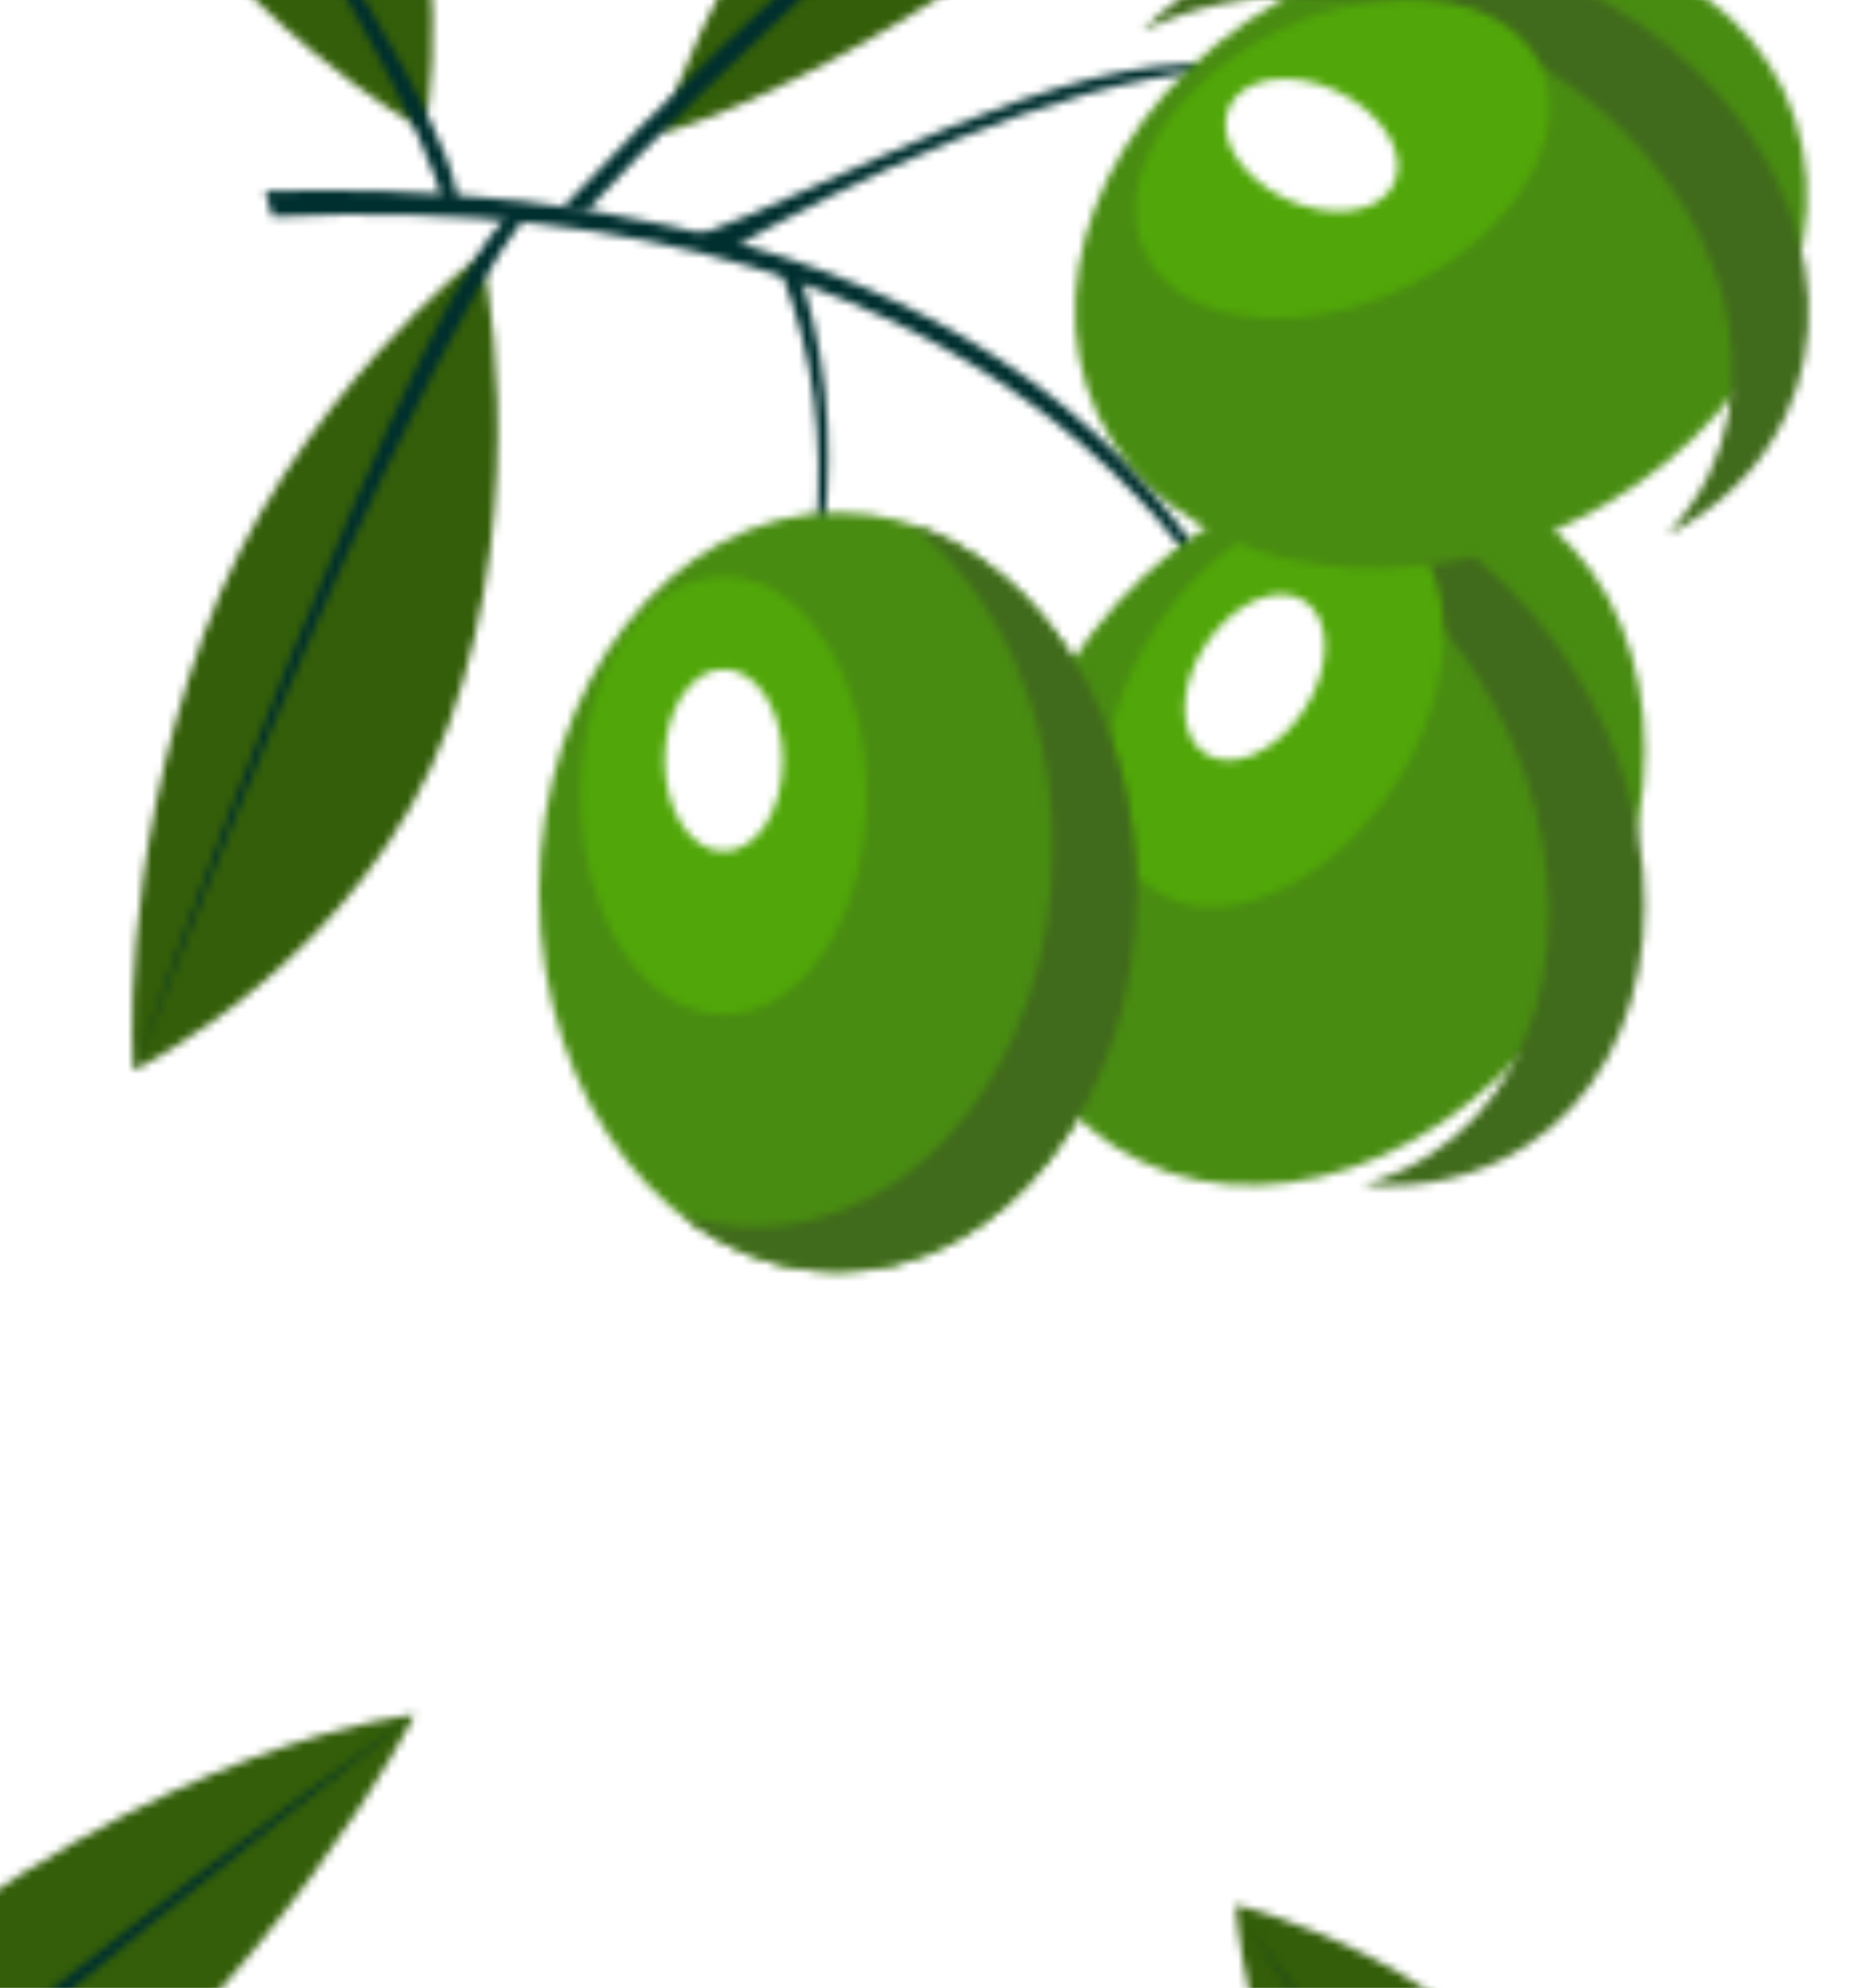<?xml version="1.0" encoding="utf-8"?>
<!-- Generator: Adobe Illustrator 25.0.0, SVG Export Plug-In . SVG Version: 6.00 Build 0)  -->
<svg version="1.1" id="Publicdomainvectors.org" xmlns="http://www.w3.org/2000/svg" xmlns:xlink="http://www.w3.org/1999/xlink"
	 x="0px" y="0px" viewBox="0 0 232.1 248.7" style="enable-background:new 0 0 232.1 248.7;" xml:space="preserve">
<style type="text/css">
	.st0{fill:none;}
	.st1{fill:#002F2F;}
	.st2{fill:#498C12;}
	.st3{fill:#416B1C;}
	.st4{fill:#51A709;}
	.st5{fill:#FFFFFF;}
	.st6{fill:#345E09;}
	.st7{fill:url(#SVGID_1_);}
</style>
<pattern  x="-184.5" y="-176.1" width="600" height="600" patternUnits="userSpaceOnUse" id="Unnamed_Pattern" viewBox="82.3 -644.4 600 600" style="overflow:visible;">
	<g>
		<rect x="82.3" y="-644.4" class="st0" width="600" height="600"/>
		<path class="st1" d="M577.6-698.1c-3.9,10.5-29.8,68.4-126.7,63.4l-0.9,3.2C486.6-630.3,556-636.7,577.6-698.1z"/>
		<path class="st1" d="M514.8-642.2c3.9-10,5.1-20.4,4.2-31.3h1c1.2,11.6,0.2,22.8-3.7,33.3L514.8-642.2z"/>
		<path class="st1" d="M506.9-639.5c15.5,8.9,42.5,21.8,61.2,23l1.2,0.8c-19.5,1.7-48.3-15.3-65.8-21.5L506.9-639.5z"/>
		
			<ellipse transform="matrix(0.427 -0.904 0.904 0.427 920.17 173.945)" class="st2" cx="597.4" cy="-639.5" rx="37.4" ry="47.5"/>
		<path class="st3" d="M613.4-605.6c23.7-11.2,35.8-35.4,26.9-54.1c-3.1-6.5-8.3-11.5-14.8-14.8c2.1,2.3,3.9,4.8,5.3,7.7
			c8.8,18.7-3.2,42.9-26.9,54.1c-15.4,7.3-32,7.3-44.1,1.2C571.4-599,593.3-596.1,613.4-605.6z"/>
		
			<ellipse transform="matrix(0.427 -0.904 0.904 0.427 902.36 169.516)" class="st4" cx="585" cy="-627.6" rx="17.9" ry="27.4"/>
		<path class="st5" d="M584.2-619c5.7-2.7,8.9-7.9,7.1-11.6c-1.8-3.7-7.8-4.5-13.5-1.9c-5.7,2.7-8.9,7.9-7.1,11.6
			C572.5-617.2,578.5-616.3,584.2-619z"/>
		<path class="st6" d="M563.7-586c-39.7-32.3-64.1-38.3-64.1-38.3s9.1,35,48.9,67.2c39.7,32.3,70.2,35,70.2,35
			S603.4-553.7,563.7-586z"/>
		<path class="st6" d="M463.8-576.9c10.8-23.5,6.2-47.1,6.2-47.1s-26.1,14.6-36.9,38.1c-10.8,23.5-11.6,40-11.6,40
			S453-553.3,463.8-576.9z"/>
		<path class="st6" d="M473-698.2c-10.7-29.4-39.5-43.3-39.5-43.3s-2,25.1,8.8,54.5c10.7,29.4,34.8,47.7,34.8,47.7
			S483.7-668.7,473-698.2z"/>
		<path class="st1" d="M433.5-741.9c0,0,36.3,102.8,48.6,108.6l0.2-1.9C482.3-635.2,469.7-648,433.5-741.9z"/>
		<path class="st1" d="M422.8-548.1c0,0,54.6-75.5,51.1-86l-1.6,0.9C472.3-633.1,470.7-618.8,422.8-548.1z"/>
		<path class="st1" d="M618.7-522c0,0-81.3-57.7-131.9-112h3.5C490.3-634,521.3-598.1,618.7-522z"/>
		<path class="st1" d="M277.6-698.1c-3.9,10.5-29.8,68.4-126.7,63.4l-0.9,3.2C186.6-630.3,256-636.7,277.6-698.1z"/>
		<path class="st1" d="M214.8-642.2c3.9-10,5.1-20.4,4.2-31.3h1c1.2,11.6,0.2,22.8-3.7,33.3L214.8-642.2z"/>
		<path class="st1" d="M206.9-639.5c15.5,8.9,42.5,21.8,61.2,23l1.2,0.8c-19.5,1.7-48.3-15.3-65.8-21.5L206.9-639.5z"/>
		
			<ellipse transform="matrix(0.427 -0.904 0.904 0.427 748.397 -97.271)" class="st2" cx="297.4" cy="-639.5" rx="37.4" ry="47.5"/>
		<path class="st3" d="M313.4-605.6c23.7-11.2,35.8-35.4,26.9-54.1c-3.1-6.5-8.3-11.5-14.8-14.8c2.1,2.3,3.9,4.8,5.3,7.7
			c8.8,18.7-3.2,42.9-26.9,54.1c-15.4,7.3-32,7.3-44.1,1.2C271.4-599,293.3-596.1,313.4-605.6z"/>
		
			<ellipse transform="matrix(0.427 -0.904 0.904 0.427 730.588 -101.7)" class="st4" cx="285" cy="-627.6" rx="17.9" ry="27.4"/>
		<path class="st5" d="M284.2-619c5.7-2.7,8.9-7.9,7.1-11.6c-1.8-3.7-7.8-4.5-13.5-1.9c-5.7,2.7-8.9,7.9-7.1,11.6
			C272.5-617.2,278.5-616.3,284.2-619z"/>
		<path class="st6" d="M263.7-586c-39.7-32.3-64.1-38.3-64.1-38.3s9.1,35,48.9,67.2c39.7,32.3,70.2,35,70.2,35
			S303.4-553.7,263.7-586z"/>
		<path class="st6" d="M163.8-576.9c10.8-23.5,6.2-47.1,6.2-47.1s-26.1,14.6-36.9,38.1c-10.8,23.5-11.6,40-11.6,40
			S153-553.3,163.8-576.9z"/>
		<path class="st6" d="M173-698.2c-10.7-29.4-39.5-43.3-39.5-43.3s-2,25.1,8.8,54.5c10.7,29.4,34.8,47.7,34.8,47.7
			S183.7-668.7,173-698.2z"/>
		<path class="st1" d="M133.5-741.9c0,0,36.3,102.8,48.6,108.6l0.2-1.9C182.3-635.2,169.7-648,133.5-741.9z"/>
		<path class="st1" d="M122.8-548.1c0,0,54.6-75.5,51.1-86l-1.6,0.9C172.3-633.1,170.7-618.8,122.8-548.1z"/>
		<path class="st1" d="M318.7-522c0,0-81.3-57.7-131.9-112h3.5C190.3-634,221.3-598.1,318.7-522z"/>
		<path class="st1" d="M727.6-398.1c-3.9,10.5-29.8,68.4-126.7,63.4l-0.9,3.2C636.6-330.3,706-336.7,727.6-398.1z"/>
		<path class="st1" d="M664.8-342.2c3.9-10,5.1-20.4,4.2-31.3h1c1.2,11.6,0.2,22.8-3.7,33.3L664.8-342.2z"/>
		<path class="st1" d="M656.9-339.5c15.5,8.9,42.5,21.8,61.2,23l1.2,0.8c-19.5,1.7-48.3-15.3-65.8-21.6L656.9-339.5z"/>
		<ellipse class="st2" cx="671.7" cy="-419.2" rx="37.4" ry="47.5"/>
		<path class="st3" d="M709.1-419.2c0-26.2-16.8-47.5-37.4-47.5c-7.2,0-14,2.6-19.7,7.1c2.9-0.9,6-1.5,9.2-1.5
			c20.7,0,37.4,21.3,37.4,47.5c0,17.1-7.1,32-17.7,40.4C697.1-378.4,709.1-397,709.1-419.2z"/>
		<ellipse class="st4" cx="657.4" cy="-407.1" rx="17.9" ry="27.4"/>
		<ellipse class="st5" cx="657.4" cy="-402.7" rx="7.4" ry="11.4"/>
		<path class="st6" d="M713.7-286c-39.7-32.3-64.1-38.3-64.1-38.3s9.1,35,48.9,67.2c39.7,32.3,70.2,35,70.2,35
			S753.4-253.7,713.7-286z"/>
		<path class="st6" d="M613.8-276.9c10.8-23.5,6.2-47.1,6.2-47.1s-26.1,14.6-36.9,38.1c-10.8,23.5-11.6,40-11.6,40
			S603-253.3,613.8-276.9z"/>
		<path class="st6" d="M623-398.2c-10.7-29.4-39.5-43.3-39.5-43.3s-2,25.1,8.8,54.5c10.7,29.4,34.8,47.7,34.8,47.7
			S633.7-368.7,623-398.2z"/>
		<path class="st1" d="M583.5-441.9c0,0,36.3,102.8,48.6,108.6l0.2-1.9C632.3-335.2,619.7-348,583.5-441.9z"/>
		<path class="st1" d="M572.8-248.1c0,0,54.6-75.5,51.1-86l-1.6,0.9C622.3-333.1,620.7-318.8,572.8-248.1z"/>
		<path class="st1" d="M768.7-222c0,0-81.3-57.7-131.9-112h3.5C640.3-334,671.3-298.1,768.7-222z"/>
		<path class="st1" d="M427.6-398.1c-3.9,10.5-29.8,68.4-126.7,63.4l-0.9,3.2C336.6-330.3,406-336.7,427.6-398.1z"/>
		<path class="st1" d="M427.7-398.4c0.1-0.4,0.2-0.7,0.3-0.9C427.9-399,427.8-398.7,427.7-398.4z"/>
		<path class="st1" d="M428.1-399.6c0,0.1-0.1,0.2-0.1,0.3C428-399.4,428.1-399.5,428.1-399.6z"/>
		
			<ellipse transform="matrix(0.839 -0.544 0.544 0.839 293.31 168.886)" class="st2" cx="432" cy="-411.2" rx="37.4" ry="47.5"/>
		<path class="st3" d="M463.4-390.8c14.3-22,11.8-49-5.6-60.2c-6.1-3.9-13.1-5.4-20.4-4.8c3,0.8,5.9,2.1,8.5,3.8
			c17.3,11.2,19.8,38.2,5.6,60.2c-9.3,14.3-23.4,23-36.9,24.2C431.2-363.1,451.4-372.2,463.4-390.8z"/>
		
			<ellipse transform="matrix(0.839 -0.544 0.544 0.839 284.187 168.164)" class="st4" cx="426.3" cy="-396.1" rx="17.9" ry="27.4"/>
		
			<ellipse transform="matrix(0.839 -0.544 0.544 0.839 281.781 167.452)" class="st5" cx="423.8" cy="-392.4" rx="7.4" ry="11.4"/>
		<path class="st1" d="M364.8-342.2c3.9-10,5.1-20.4,4.2-31.3h1c1.2,11.6,0.2,22.8-3.7,33.3L364.8-342.2z"/>
		<path class="st1" d="M356.9-339.5c15.5,8.9,42.5,21.8,61.2,23l1.2,0.8c-19.5,1.7-48.3-15.3-65.8-21.6L356.9-339.5z"/>
		<ellipse class="st2" cx="371.7" cy="-419.2" rx="37.4" ry="47.5"/>
		<path class="st3" d="M409.1-419.2c0-26.2-16.8-47.5-37.4-47.5c-7.2,0-14,2.6-19.7,7.1c2.9-0.9,6-1.5,9.2-1.5
			c20.7,0,37.4,21.3,37.4,47.5c0,17.1-7.1,32-17.7,40.4C397.1-378.4,409.1-397,409.1-419.2z"/>
		<ellipse class="st4" cx="357.4" cy="-407.1" rx="17.9" ry="27.4"/>
		<path class="st5" d="M364.8-402.7c0-6.3-3.3-11.4-7.4-11.4c-4.1,0-7.4,5.1-7.4,11.4c0,6.3,3.3,11.4,7.4,11.4
			C361.5-391.3,364.8-396.4,364.8-402.7z"/>
		
			<ellipse transform="matrix(0.427 -0.904 0.904 0.427 563.068 210.111)" class="st2" cx="447.4" cy="-339.5" rx="37.4" ry="47.5"/>
		<path class="st3" d="M463.4-305.6c23.7-11.2,35.8-35.4,26.9-54.1c-3.1-6.5-8.3-11.5-14.8-14.8c2.1,2.3,3.9,4.8,5.3,7.7
			c8.8,18.7-3.2,42.9-26.9,54.1c-15.4,7.3-32,7.3-44.1,1.2C421.4-299,443.3-296.1,463.4-305.6z"/>
		
			<ellipse transform="matrix(0.427 -0.904 0.904 0.427 545.26 205.681)" class="st4" cx="435" cy="-327.6" rx="17.9" ry="27.4"/>
		<path class="st5" d="M434.2-319c5.7-2.7,8.9-7.9,7.1-11.6c-1.8-3.7-7.8-4.5-13.5-1.9c-5.7,2.7-8.9,7.9-7.1,11.6
			C422.5-317.2,428.5-316.3,434.2-319z"/>
		<path class="st6" d="M413.7-286c-39.7-32.3-64.1-38.3-64.1-38.3s9.1,35,48.9,67.2c39.7,32.3,70.2,35,70.2,35
			S453.4-253.7,413.7-286z"/>
		<path class="st6" d="M313.8-276.9c10.8-23.5,6.2-47.1,6.2-47.1s-26.1,14.6-36.9,38.1c-10.8,23.5-11.6,40-11.6,40
			S303-253.3,313.8-276.9z"/>
		<path class="st6" d="M323-398.2c-10.7-29.4-39.5-43.3-39.5-43.3s-2,25.1,8.8,54.5c10.7,29.4,34.8,47.7,34.8,47.7
			S333.7-368.7,323-398.2z"/>
		<path class="st1" d="M283.5-441.9c0,0,36.3,102.8,48.6,108.6l0.2-1.9C332.3-335.2,319.7-348,283.5-441.9z"/>
		<path class="st1" d="M272.8-248.1c0,0,54.6-75.5,51.1-86l-1.6,0.9C322.3-333.1,320.7-318.8,272.8-248.1z"/>
		<path class="st1" d="M468.7-222c0,0-81.3-57.7-131.9-112h3.5C340.3-334,371.3-298.1,468.7-222z"/>
		<path class="st1" d="M127.6-398.1c-3.9,10.5-29.8,68.4-126.7,63.4L0-331.4C36.6-330.3,106-336.7,127.6-398.1z"/>
		<path class="st1" d="M127.7-398.4c0.1-0.4,0.2-0.7,0.3-0.9C127.9-399,127.8-398.7,127.7-398.4z"/>
		<path class="st1" d="M128.1-399.6c0,0.1-0.1,0.2-0.1,0.3C128-399.4,128.1-399.5,128.1-399.6z"/>
		<ellipse transform="matrix(0.839 -0.544 0.544 0.839 245.006 5.64)" class="st2" cx="132" cy="-411.2" rx="37.4" ry="47.5"/>
		<path class="st3" d="M163.4-390.8c14.3-22,11.8-49-5.6-60.2c-6.1-3.9-13.1-5.4-20.4-4.8c3,0.8,5.9,2.1,8.5,3.8
			c17.3,11.2,19.8,38.2,5.6,60.2c-9.3,14.3-23.4,23-36.9,24.2C131.2-363.1,151.4-372.2,163.4-390.8z"/>
		
			<ellipse transform="matrix(0.839 -0.544 0.544 0.839 235.884 4.92)" class="st4" cx="126.3" cy="-396.1" rx="17.9" ry="27.4"/>
		
			<ellipse transform="matrix(0.839 -0.544 0.544 0.839 233.476 4.207)" class="st5" cx="123.8" cy="-392.4" rx="7.4" ry="11.4"/>
		<path class="st1" d="M56.9-339.5c15.5,8.9,42.5,21.8,61.2,23l1.2,0.8C99.8-314,71-331,53.4-337.2L56.9-339.5z"/>
		<ellipse class="st2" cx="71.7" cy="-419.2" rx="37.4" ry="47.5"/>
		<path class="st3" d="M109.1-419.2c0-26.2-16.8-47.5-37.4-47.5c-7.2,0-14,2.6-19.7,7.1c2.9-0.9,6-1.5,9.2-1.5
			c20.7,0,37.4,21.3,37.4,47.5c0,17.1-7.1,32-17.7,40.4C97.1-378.4,109.1-397,109.1-419.2z"/>
		
			<ellipse transform="matrix(0.427 -0.904 0.904 0.427 391.294 -61.105)" class="st2" cx="147.4" cy="-339.5" rx="37.4" ry="47.5"/>
		<path class="st3" d="M163.4-305.6c23.7-11.2,35.8-35.4,26.9-54.1c-3.1-6.5-8.3-11.5-14.8-14.8c2.1,2.3,3.9,4.8,5.3,7.7
			c8.8,18.7-3.2,42.9-26.9,54.1c-15.4,7.3-32,7.3-44.1,1.2C121.4-299,143.3-296.1,163.4-305.6z"/>
		
			<ellipse transform="matrix(0.427 -0.904 0.904 0.427 373.486 -65.535)" class="st4" cx="135" cy="-327.6" rx="17.9" ry="27.4"/>
		<path class="st5" d="M134.2-319c5.7-2.7,8.9-7.9,7.1-11.6c-1.8-3.7-7.8-4.5-13.5-1.9c-5.7,2.7-8.9,7.9-7.1,11.6
			C122.5-317.2,128.5-316.3,134.2-319z"/>
		<path class="st6" d="M113.7-286c-39.7-32.3-64.1-38.3-64.1-38.3s9.1,35,48.9,67.2c39.7,32.3,70.2,35,70.2,35
			S153.4-253.7,113.7-286z"/>
		<path class="st1" d="M168.7-222c0,0-81.3-57.7-131.9-112h3.5C40.3-334,71.3-298.1,168.7-222z"/>
		<path class="st1" d="M577.6-98.1c-3.9,10.5-29.8,68.4-126.7,63.4l-0.9,3.2C486.6-30.3,556-36.7,577.6-98.1z"/>
		<path class="st1" d="M577.7-98.4c0.1-0.4,0.2-0.7,0.3-0.9C577.9-99,577.8-98.7,577.7-98.4z"/>
		<path class="st1" d="M578.1-99.6c0,0.1-0.1,0.2-0.1,0.3C578-99.4,578.1-99.5,578.1-99.6z"/>
		
			<ellipse transform="matrix(0.839 -0.544 0.544 0.839 154.216 298.812)" class="st2" cx="582" cy="-111.2" rx="37.4" ry="47.5"/>
		<path class="st3" d="M613.4-90.8c14.3-22,11.8-49-5.6-60.2c-6.1-3.9-13.1-5.4-20.4-4.8c3,0.8,5.9,2.1,8.5,3.8
			c17.3,11.2,19.8,38.2,5.6,60.2c-9.3,14.3-23.4,23-36.9,24.2C581.2-63.1,601.4-72.2,613.4-90.8z"/>
		
			<ellipse transform="matrix(0.839 -0.544 0.544 0.839 145.093 298.088)" class="st4" cx="576.3" cy="-96.1" rx="17.9" ry="27.4"/>
		
			<ellipse transform="matrix(0.839 -0.544 0.544 0.839 142.687 297.379)" class="st5" cx="573.8" cy="-92.4" rx="7.4" ry="11.4"/>
		<path class="st1" d="M514.8-42.2c3.9-10,5.1-20.4,4.2-31.3h1c1.2,11.6,0.2,22.8-3.7,33.3L514.8-42.2z"/>
		<ellipse class="st2" cx="521.7" cy="-119.2" rx="37.4" ry="47.5"/>
		<path class="st3" d="M559.1-119.2c0-26.2-16.8-47.5-37.4-47.5c-7.2,0-14,2.6-19.7,7.1c2.9-0.9,6-1.5,9.2-1.5
			c20.7,0,37.4,21.3,37.4,47.5c0,17.1-7.1,32-17.7,40.4C547.1-78.4,559.1-97,559.1-119.2z"/>
		<ellipse class="st4" cx="507.4" cy="-107.1" rx="17.9" ry="27.4"/>
		<ellipse class="st5" cx="507.4" cy="-102.7" rx="7.4" ry="11.4"/>
		
			<ellipse transform="matrix(0.427 -0.904 0.904 0.427 377.737 517.491)" class="st2" cx="597.4" cy="-39.5" rx="37.4" ry="47.5"/>
		<path class="st3" d="M613.4-5.6c23.7-11.2,35.8-35.4,26.9-54.1c-3.1-6.5-8.3-11.5-14.8-14.8c2.1,2.3,3.9,4.8,5.3,7.7
			c8.8,18.7-3.2,42.9-26.9,54.1c-15.4,7.3-32,7.3-44.1,1.2C571.4,1,593.3,3.9,613.4-5.6z"/>
		
			<ellipse transform="matrix(0.427 -0.904 0.904 0.427 359.928 513.061)" class="st4" cx="585" cy="-27.6" rx="17.9" ry="27.4"/>
		<path class="st6" d="M473-98.2c-10.7-29.4-39.5-43.3-39.5-43.3s-2,25.1,8.8,54.5C453-57.5,477-39.3,477-39.3S483.7-68.7,473-98.2z
			"/>
		<path class="st1" d="M433.5-141.9c0,0,36.3,102.8,48.6,108.6l0.2-1.9C482.3-35.2,469.7-48,433.5-141.9z"/>
		<path class="st1" d="M277.6-98.1c-3.9,10.5-29.8,68.4-126.7,63.4l-0.9,3.2C186.6-30.3,256-36.7,277.6-98.1z"/>
		<path class="st1" d="M277.7-98.4c0.1-0.4,0.2-0.7,0.3-0.9C277.9-99,277.8-98.7,277.7-98.4z"/>
		<path class="st1" d="M278.1-99.6c0,0.1-0.1,0.2-0.1,0.3C278-99.4,278.1-99.5,278.1-99.6z"/>
		
			<ellipse transform="matrix(0.839 -0.544 0.544 0.839 105.912 135.567)" class="st2" cx="282" cy="-111.2" rx="37.4" ry="47.5"/>
		<path class="st3" d="M313.4-90.8c14.3-22,11.8-49-5.6-60.2c-6.1-3.9-13.1-5.4-20.4-4.8c3,0.8,5.9,2.1,8.5,3.8
			c17.3,11.2,19.8,38.2,5.6,60.2c-9.3,14.3-23.4,23-36.9,24.2C281.2-63.1,301.4-72.2,313.4-90.8z"/>
		
			<ellipse transform="matrix(0.839 -0.544 0.544 0.839 96.791 134.845)" class="st4" cx="276.3" cy="-96.1" rx="17.9" ry="27.4"/>
		<path class="st5" d="M280.1-88.4c3.4-5.3,3.4-11.4,0-13.6c-3.4-2.2-9,0.2-12.4,5.5c-3.4,5.3-3.4,11.4,0,13.6
			C271.1-80.6,276.7-83.1,280.1-88.4z"/>
		<path class="st1" d="M214.8-42.2c3.9-10,5.1-20.4,4.2-31.3h1c1.2,11.6,0.2,22.8-3.7,33.3L214.8-42.2z"/>
		<ellipse class="st2" cx="221.7" cy="-119.2" rx="37.4" ry="47.5"/>
		<path class="st3" d="M259.1-119.2c0-26.2-16.8-47.5-37.4-47.5c-7.2,0-14,2.6-19.7,7.1c2.9-0.9,6-1.5,9.2-1.5
			c20.7,0,37.4,21.3,37.4,47.5c0,17.1-7.1,32-17.7,40.4C247.1-78.4,259.1-97,259.1-119.2z"/>
		<ellipse class="st4" cx="207.4" cy="-107.1" rx="17.9" ry="27.4"/>
		<ellipse class="st5" cx="207.4" cy="-102.7" rx="7.4" ry="11.4"/>
		
			<ellipse transform="matrix(0.427 -0.904 0.904 0.427 205.965 246.276)" class="st2" cx="297.4" cy="-39.5" rx="37.4" ry="47.5"/>
		<path class="st3" d="M313.4-5.6c23.7-11.2,35.8-35.4,26.9-54.1c-3.1-6.5-8.3-11.5-14.8-14.8c2.1,2.3,3.9,4.8,5.3,7.7
			c8.8,18.7-3.2,42.9-26.9,54.1c-15.4,7.3-32,7.3-44.1,1.2C271.4,1,293.3,3.9,313.4-5.6z"/>
		
			<ellipse transform="matrix(0.427 -0.904 0.904 0.427 188.156 241.846)" class="st4" cx="285" cy="-27.6" rx="17.9" ry="27.4"/>
		<path class="st6" d="M173-98.2c-10.7-29.4-39.5-43.3-39.5-43.3s-2,25.1,8.8,54.5C153-57.5,177-39.3,177-39.3S183.7-68.7,173-98.2z
			"/>
		<path class="st1" d="M133.5-141.9c0,0,36.3,102.8,48.6,108.6l0.2-1.9C182.3-35.2,169.7-48,133.5-141.9z"/>
	</g>
</pattern>
<pattern  id="SVGID_1_" xlink:href="#Unnamed_Pattern" patternTransform="matrix(1 0 0 -1 0 -439.276)">
</pattern>
<rect x="-13.5" y="-4.1" class="st7" width="257" height="287"/>
</svg>
